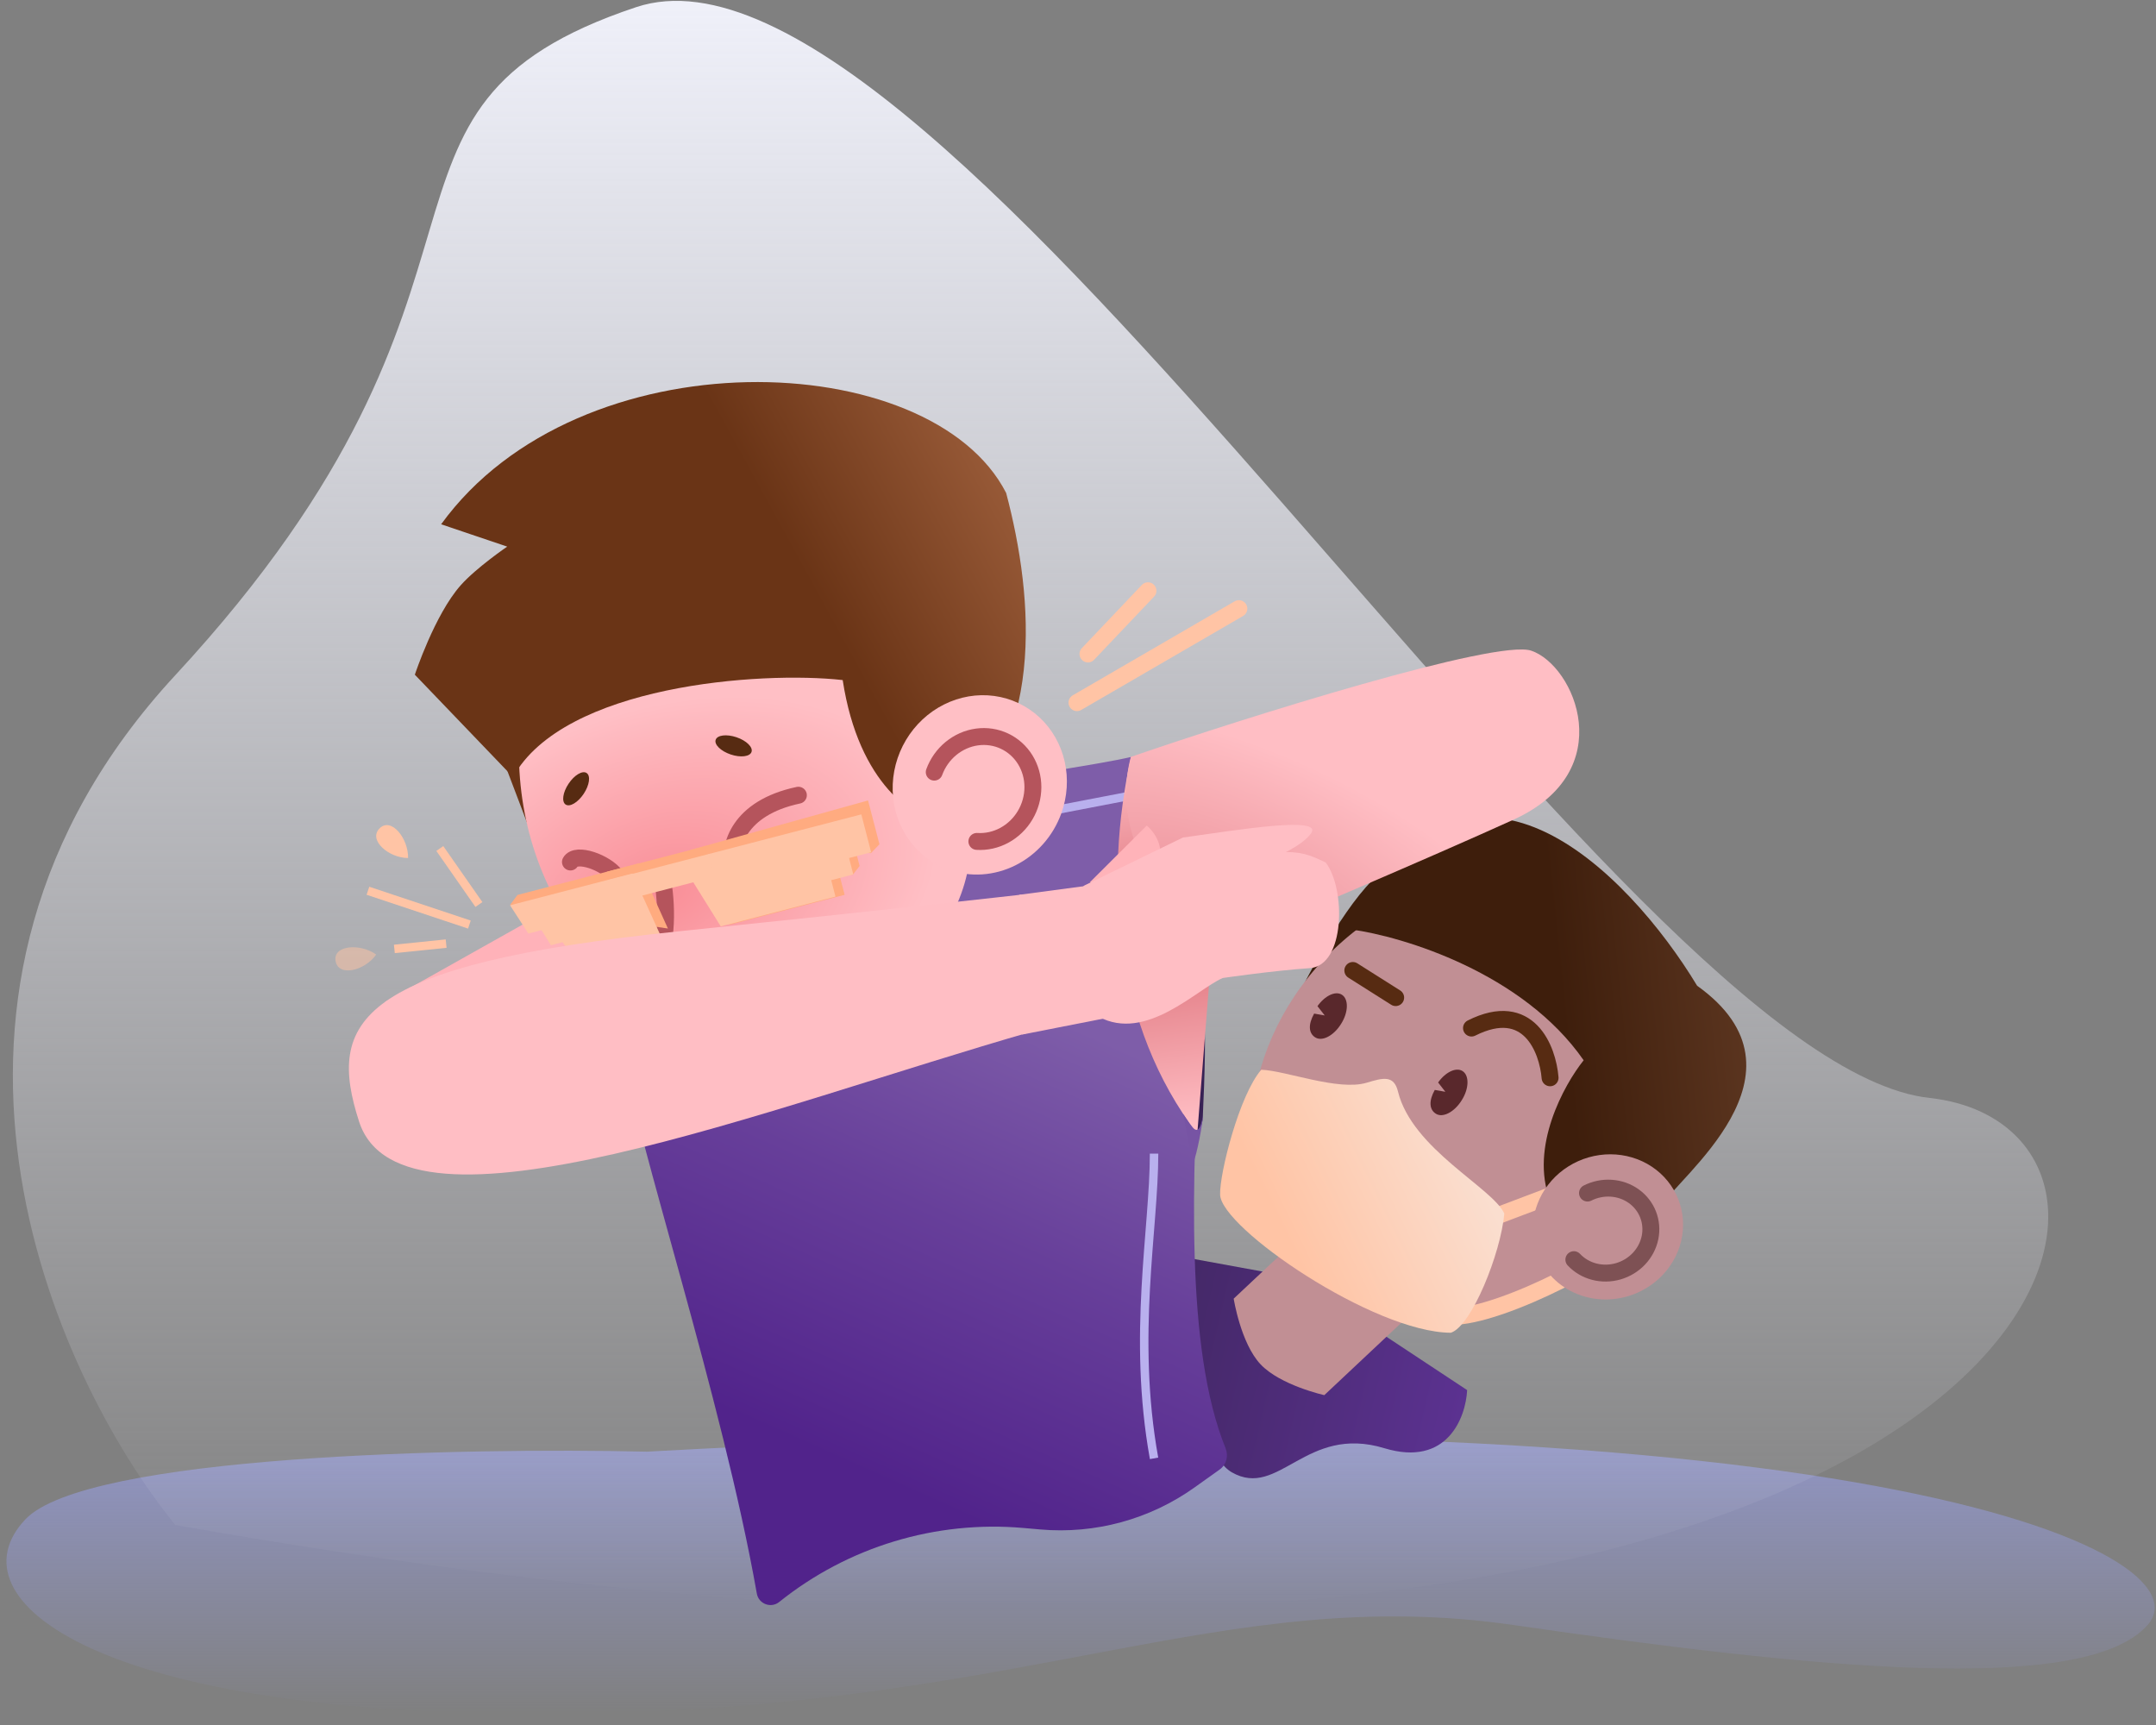 <svg width="255" height="204" viewBox="0 0 255 204" fill="none" xmlns="http://www.w3.org/2000/svg">
<rect x="0" y="0" width="255" height="204" fill="#808080" stroke="none"/>
<path d="M3.004 179.678C10.204 172.078 55.004 171.178 76.504 171.678C220.004 163.678 261.504 183.678 254.004 192.178C246.504 200.678 213.504 197.178 179.004 192.178C144.504 187.178 121.504 202.178 66.504 202.678C11.504 203.178 -5.996 189.178 3.004 179.678Z" fill="url(#paint0_linear)"/>
<path d="M20.736 79.847C-14.064 117.447 6.236 162.514 20.736 180.347C241.236 219.347 264.736 133.847 228.236 129.847C191.736 125.847 111.236 -11.153 75.236 0.847C39.236 12.847 64.236 32.847 20.736 79.847Z" fill="url(#paint1_linear)"/>
<path d="M142.304 119.984C142.705 120.755 142.451 128.155 142.274 131.759C142.363 133.516 140.733 136.402 139.838 134.55C138.943 132.699 141.803 119.019 142.304 119.984Z" fill="#382155"/>
<path d="M139.371 148.553L153.448 151.128L173.526 164.395C173.364 167.627 171.178 173.526 163.732 171.265C154.424 168.439 151.273 177.292 145.708 174.126C141.256 171.592 139.628 156.022 139.371 148.553Z" fill="url(#paint2_linear)"/>
<path d="M165.014 102.407C161.832 102.761 156.446 111.975 154.15 116.538L157.671 117.286L165.014 102.407Z" fill="#3E1E0C"/>
<path d="M158.39 141.862L169.108 153.272L156.632 164.99C156.632 164.99 151.43 163.833 149.086 161.339C146.743 158.844 145.914 153.58 145.914 153.58L158.39 141.862Z" fill="#C18F94"/>
<path fill-rule="evenodd" clip-rule="evenodd" d="M194.086 109.716C184.353 100.357 167.644 101.944 156.767 113.255C145.89 124.566 144.98 141.304 154.712 150.663C158.888 154.555 169.546 156.21 175.254 156.153C183.726 153.41 183.976 149.587 187.388 147.624C191.863 145.422 185.727 142.719 184.613 141.362L186.62 141.483C188.88 139.133 187.727 141.115 190.077 143.374L192.977 145.939C202.865 134.694 203.486 118.754 194.086 109.716Z" fill="#C18F94"/>
<path d="M187.306 125.389C180.124 115.046 165.988 110.766 159.818 109.919C173.133 83.079 192.637 103.171 200.725 116.572C215.295 126.975 198.08 139.454 196.459 142.718C195.161 145.329 187.167 143.298 183.332 141.956C180.907 135.688 184.971 128.3 187.306 125.389Z" fill="url(#paint3_linear)"/>
<path d="M160.003 114.769L165.073 117.977" stroke="#572B12" stroke-width="2" stroke-linecap="round"/>
<path d="M169.621 155.223C173.361 157.663 188.573 149.935 192.355 146.63" stroke="#FFC4A5" stroke-width="2" stroke-linecap="round" stroke-linejoin="round"/>
<path d="M183.335 127.461C183.058 124.081 180.811 118.172 174.04 121.579" stroke="#572B12" stroke-width="2" stroke-linecap="round"/>
<path d="M174.921 144.614C177.775 143.534 187.994 139.553 191.539 138.569" stroke="#FFC4A5" stroke-width="2" stroke-linecap="round" stroke-linejoin="round"/>
<path fill-rule="evenodd" clip-rule="evenodd" d="M171.594 157.613C174.038 156.847 177.503 148.237 177.922 143.513C176.524 140.457 167.038 135.903 165.351 129.107C164.868 127.091 163.556 127.47 161.638 128.045C158.269 129.05 152.078 126.608 149.175 126.509C146.571 129.514 144.224 138.802 144.309 141.288C144.421 145.214 162.411 157.553 171.594 157.613Z" fill="url(#paint4_linear)"/>
<path fill-rule="evenodd" clip-rule="evenodd" d="M194.113 152.667C195.688 151.869 196.998 150.645 197.876 149.149C198.754 147.654 199.161 145.955 199.047 144.266C198.932 142.577 198.301 140.974 197.232 139.66C196.163 138.346 194.706 137.38 193.043 136.884C191.38 136.387 189.586 136.383 187.889 136.871C186.192 137.359 184.667 138.318 183.507 139.627C182.347 140.935 181.604 142.534 181.372 144.222C181.139 145.911 181.428 147.612 182.202 149.111C182.717 150.109 183.433 150.992 184.311 151.711C185.189 152.43 186.21 152.97 187.316 153.3C188.423 153.631 189.593 153.745 190.759 153.636C191.925 153.527 193.065 153.198 194.113 152.667V152.667Z" fill="#C18F94"/>
<path d="M186.147 148.968C186.788 149.652 187.62 150.143 188.548 150.386C189.477 150.629 190.466 150.614 191.403 150.343C192.339 150.071 193.187 149.555 193.85 148.851C194.513 148.147 194.965 147.285 195.155 146.36C195.344 145.436 195.264 144.487 194.923 143.62C194.581 142.754 193.993 142.004 193.224 141.456C192.455 140.908 191.536 140.584 190.571 140.52C189.605 140.455 188.632 140.654 187.761 141.093" stroke="#7E5154" stroke-width="2" stroke-linecap="round" stroke-linejoin="round"/>
<path fill-rule="evenodd" clip-rule="evenodd" d="M158.614 121.089C159.495 119.712 159.524 118.148 158.709 117.635C157.944 117.152 156.7 117.754 155.822 118.988L156.681 120.088L155.428 119.868C154.685 121.201 154.792 122.206 155.566 122.688C156.387 123.197 157.753 122.483 158.614 121.089Z" fill="#59282C"/>
<path fill-rule="evenodd" clip-rule="evenodd" d="M172.884 130.117C173.764 128.74 173.793 127.176 172.978 126.663C172.213 126.181 170.969 126.782 170.091 128.016L170.95 129.116L169.697 128.896C168.954 130.23 169.061 131.234 169.835 131.716C170.656 132.226 172.022 131.511 172.884 130.117Z" fill="#59282C"/>
<path d="M127.379 83.095L146.527 71.978" stroke="#FFC4A5" stroke-width="2" stroke-linecap="round"/>
<path d="M128.678 77.34L135.775 69.864" stroke="#FFC4A5" stroke-width="2" stroke-linecap="round"/>
<path d="M89.513 188.455C85.444 165.418 75.256 134.793 73.524 123.875C80.249 114.135 93.838 105.137 95.453 103.609C109.598 90.238 128.81 92.021 138.374 88.169C148.696 90.831 135.291 147.469 144.957 171.28C145.322 172.181 145.052 173.218 144.261 173.783L141.288 175.903C135.993 179.68 129.524 181.443 123.044 180.875L121.053 180.7C110.652 179.788 100.299 182.925 92.153 189.457C91.182 190.236 89.729 189.681 89.513 188.455Z" fill="url(#paint5_linear)"/>
<path d="M133.742 94.09L112.986 98.081" stroke="#B9B0EE"/>
<path d="M141.607 134.08C131.846 121.327 130.519 104.198 133.773 89.507C138.613 88.739 142.44 100.788 143.749 106.908L141.607 134.08Z" fill="url(#paint6_linear)"/>
<path d="M181.101 76.948C176.999 75.571 147.814 84.67 133.756 89.509C130.946 99.8 139.266 108.985 143.754 112.173C151.274 109.017 168.851 101.551 178.999 96.941C191.685 91.178 186.228 78.668 181.101 76.948Z" fill="url(#paint7_radial)"/>
<path d="M80.963 112.032L69.546 131.396L104.681 115.479L80.963 112.032Z" fill="#4E2289"/>
<path d="M67.742 106.011L45.492 118.511L77.992 112.511L67.742 106.011Z" fill="#FFB2B9"/>
<path d="M58.407 86.957L65.251 104.971L76.012 83.274L58.407 86.957Z" fill="#6A3416"/>
<path fill-rule="evenodd" clip-rule="evenodd" d="M93.707 54.164C77.674 52.674 63.272 66.578 61.541 85.212C59.809 103.847 71.406 120.131 87.439 121.621C94.227 122.145 105.395 115.764 110.676 111.466C116.537 102.609 113.926 98.859 115.648 94.491C118.184 89.111 110.452 91.152 108.405 90.716L110.367 89.337C110.726 85.465 111.124 88.17 114.996 88.529L119.607 88.765C120.466 70.927 109.193 55.602 93.707 54.164Z" fill="url(#paint8_radial)"/>
<path d="M99.669 80.426C101.579 92.893 108.272 96.879 111.379 97.313C123.811 88.583 122.304 70.729 119.002 58.297C110.1 40.907 68.482 39.512 52.175 62.002L59.99 64.643C59.99 64.643 56.342 67.129 54.486 69.219C51.406 72.689 49.066 79.791 49.066 79.791L60.678 91.895C66.668 81.041 89.923 79.332 99.669 80.426Z" fill="url(#paint9_linear)"/>
<path d="M136.496 136.43C136.496 145.43 133.876 157.931 136.496 172.465" stroke="#B9B0EE"/>
<path d="M55.517 109.343L43.517 105.343" stroke="#FFC4A5"/>
<path d="M52.767 111.593L46.642 112.218" stroke="#FFC4A5"/>
<path d="M56.642 106.968L52.017 100.343" stroke="#FFC4A5"/>
<path d="M48.266 101.469C48.308 99.135 46.265 96.594 44.891 97.969C43.517 99.343 45.975 101.469 48.266 101.469Z" fill="#FFC4A5"/>
<path d="M44.494 112.885C42.599 111.524 39.347 111.759 39.696 113.671C40.046 115.583 43.191 114.77 44.494 112.885Z" fill="#FFC4A5" fill-opacity="0.5"/>
<ellipse cx="68.141" cy="93.281" rx="2.239" ry="1.075" transform="rotate(-56.331 68.141 93.281)" fill="#572B12"/>
<ellipse rx="2.239" ry="1.075" transform="matrix(-0.947 -0.32 -0.32 0.947 86.766 88.206)" fill="#572B12"/>
<path fill-rule="evenodd" clip-rule="evenodd" d="M125.52 96.209C126.241 94.222 126.381 92.082 125.923 90.058C125.464 88.033 124.428 86.216 122.945 84.836C121.461 83.456 119.597 82.575 117.589 82.303C115.58 82.032 113.516 82.383 111.658 83.312C109.8 84.24 108.232 85.706 107.15 87.522C106.069 89.338 105.524 91.424 105.583 93.516C105.642 95.608 106.304 97.613 107.484 99.276C108.664 100.94 110.309 102.188 112.213 102.862C113.479 103.311 114.828 103.495 116.183 103.404C117.538 103.312 118.872 102.947 120.108 102.329C121.344 101.711 122.458 100.852 123.387 99.802C124.316 98.752 125.041 97.531 125.52 96.209V96.209Z" fill="#FFBFC5"/>
<path d="M78.049 102.642C78.733 104.968 79.193 110.431 77.889 113.136" stroke="#B5545C" stroke-width="2" stroke-linecap="round" stroke-linejoin="round"/>
<path d="M115.539 99.507C116.658 99.579 117.786 99.326 118.796 98.778C119.805 98.229 120.656 97.406 121.251 96.402C121.847 95.398 122.163 94.253 122.166 93.095C122.168 91.938 121.855 90.815 121.264 89.853C120.672 88.891 119.824 88.129 118.817 87.652C117.809 87.175 116.682 87.003 115.562 87.155C114.442 87.306 113.374 87.776 112.479 88.511C111.584 89.245 110.898 90.216 110.497 91.312" stroke="#B5545C" stroke-width="2" stroke-linecap="round" stroke-linejoin="round"/>
<path d="M72.881 103.63C71.637 101.957 68.131 100.76 67.469 101.941" stroke="#B5545C" stroke-width="2" stroke-linecap="round" stroke-linejoin="round"/>
<path d="M86.624 102.265C86.246 100.155 87.278 95.556 94.428 94.043" stroke="#B5545C" stroke-width="2" stroke-linecap="round" stroke-linejoin="round"/>
<path d="M128.928 104.7L120.598 105.813C115.824 109.287 118.82 118.282 120.915 122.345L130.899 120.385L128.928 104.7Z" fill="#FFBEC4"/>
<path d="M81.682 100.509L80.332 101.9L86.333 109.346L99.899 105.822L99.297 103.507L100.865 103.453L101.67 102.406L101.26 100.829L103.013 100.892L104.016 99.844L102.669 94.659L81.682 100.509Z" fill="#FFAB80"/>
<path d="M101.872 96.309L80.461 101.871L85.249 109.556L98.814 106.033L98.31 104.091L100.925 103.412L100.421 101.47L103.036 100.791L101.872 96.309Z" fill="#FFC4A5"/>
<path d="M61.211 105.834L60.318 107.022L78.998 109.809L75.521 102.117L61.211 105.834Z" fill="#FFAB7F"/>
<rect x="71.78" y="103.089" width="12.114" height="2.778" transform="rotate(-14.56 71.78 103.089)" fill="#FFAB7F"/>
<path d="M72.032 104.06L83.825 100.997L84.523 103.686L72.73 106.749L72.032 104.06Z" fill="#FFC4A5"/>
<path d="M60.328 107.06L74.79 103.303L78.232 110.86L67.598 112.984L66.546 111.424L65.16 111.784L64.049 109.999L62.491 110.404L60.328 107.06Z" fill="#FFC4A5"/>
<path d="M80.454 110.12C42.097 114.056 38.64 120.801 42.47 132.637C47.525 148.253 91.273 130.79 122.079 121.991L121.153 119.182C119.724 114.85 119.615 110.192 120.838 105.798C120.838 105.798 104.973 107.603 80.454 110.12Z" fill="#FFBEC4"/>
<path d="M135.635 97.627L128.895 104.349L135.079 104.469C138.722 101.725 136.968 98.764 135.635 97.627Z" fill="#FFB3B9"/>
<path d="M128.282 104.703L139.914 99.045C146.643 98.103 156.524 96.491 155.07 98.549C154.534 99.306 153.44 100.065 152.091 100.769C154.292 100.734 155.522 101.405 156.792 101.993C159.188 105.102 159.118 114.212 154.898 114.495C150.678 114.777 144.611 115.66 144.611 115.66C141.471 117.055 135.557 123.258 129.943 120.239C128.603 119.519 126.586 105.634 128.282 104.703Z" fill="#FFBEC4"/>
<path d="M142.289 131.851C142.248 132.87 141.583 136.509 141.088 137.643L139.932 131.751C140.907 133.115 141.776 135.114 142.289 131.851Z" fill="#7754A4"/>
<defs>
<linearGradient id="paint0_linear" x1="127.803" y1="151.661" x2="127.803" y2="202.691" gradientUnits="userSpaceOnUse">
<stop stop-color="#9AA1EC"/>
<stop offset="1" stop-color="#9AA1EC" stop-opacity="0"/>
</linearGradient>
<linearGradient id="paint1_linear" x1="121.888" y1="0.103" x2="121.888" y2="190.513" gradientUnits="userSpaceOnUse">
<stop stop-color="#EFF0F9"/>
<stop offset="1" stop-color="#EFF0F9" stop-opacity="0"/>
</linearGradient>
<linearGradient id="paint2_linear" x1="137.822" y1="158.981" x2="174.005" y2="167.413" gradientUnits="userSpaceOnUse">
<stop stop-color="#442867"/>
<stop offset="1" stop-color="#5C3292"/>
</linearGradient>
<linearGradient id="paint3_linear" x1="209.948" y1="124.036" x2="185.498" y2="126.611" gradientUnits="userSpaceOnUse">
<stop stop-color="#5F3822"/>
<stop offset="1" stop-color="#3E1E0C"/>
</linearGradient>
<linearGradient id="paint4_linear" x1="175.814" y1="141.192" x2="154.757" y2="151.573" gradientUnits="userSpaceOnUse">
<stop stop-color="#FADECF"/>
<stop offset="1" stop-color="#FFC4A5"/>
</linearGradient>
<linearGradient id="paint5_linear" x1="135.761" y1="125.262" x2="111.941" y2="178.53" gradientUnits="userSpaceOnUse">
<stop stop-color="#7E5DA9"/>
<stop offset="0.458" stop-color="#673F9A"/>
<stop offset="1" stop-color="#51238B"/>
</linearGradient>
<linearGradient id="paint6_linear" x1="135.487" y1="89.235" x2="141.291" y2="132.991" gradientUnits="userSpaceOnUse">
<stop stop-color="#FFBEC4"/>
<stop offset="0.462" stop-color="#DB6C75"/>
<stop offset="1" stop-color="#FFBEC4"/>
</linearGradient>
<radialGradient id="paint7_radial" cx="0" cy="0" r="1" gradientUnits="userSpaceOnUse" gradientTransform="translate(143.168 108.139) rotate(111.709) scale(20.794 44.223)">
<stop stop-color="#EB9199"/>
<stop offset="1" stop-color="#FFBEC4"/>
</radialGradient>
<radialGradient id="paint8_radial" cx="0" cy="0" r="1" gradientUnits="userSpaceOnUse" gradientTransform="translate(78.077 105.608) rotate(71.032) scale(21.73 33.925)">
<stop stop-color="#F98E97"/>
<stop offset="1" stop-color="#FFBFC5"/>
</radialGradient>
<linearGradient id="paint9_linear" x1="123" y1="57.008" x2="62.099" y2="90.425" gradientUnits="userSpaceOnUse">
<stop stop-color="#9E5F3C"/>
<stop offset="0.427" stop-color="#6A3416"/>
</linearGradient>
</defs>
</svg>
